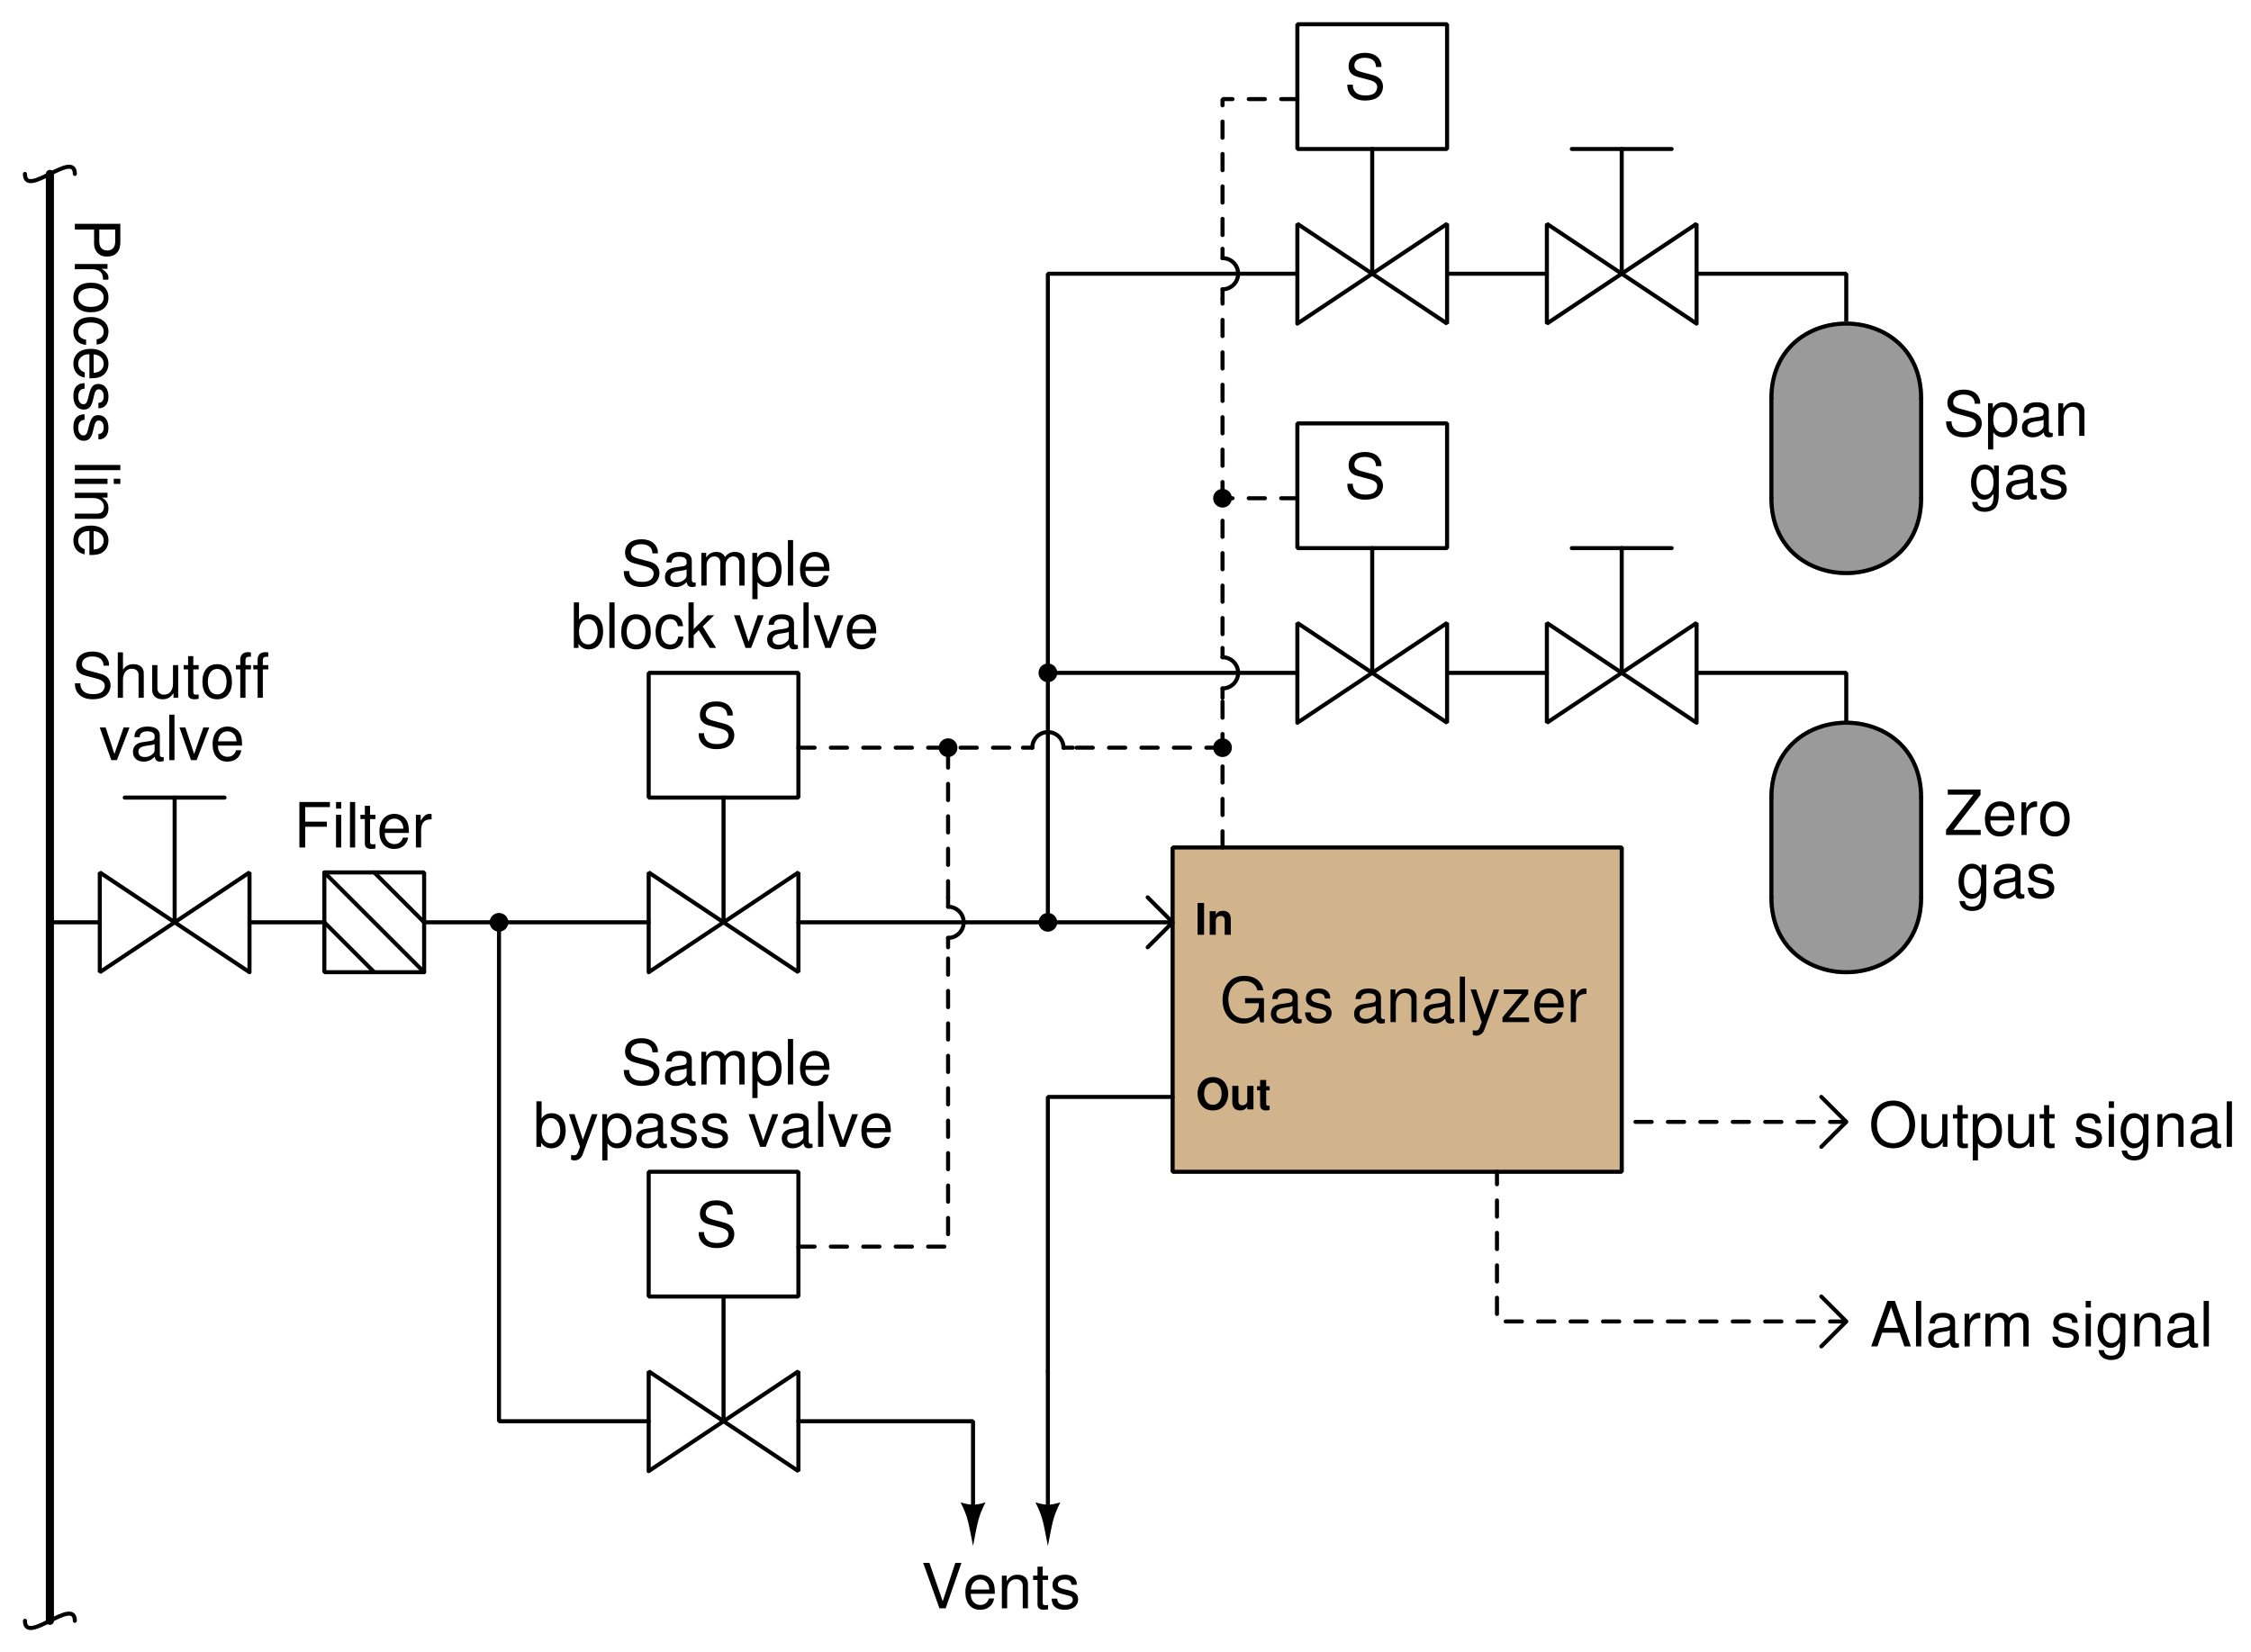 <?xml version="1.0" encoding="UTF-8"?>
<svg xmlns="http://www.w3.org/2000/svg" xmlns:xlink="http://www.w3.org/1999/xlink" viewBox="0 0 405.999 297.999" version="1.2">
<defs>
<g>
<symbol overflow="visible" id="glyph0-0">
<path style="stroke:none;" d=""/>
</symbol>
<symbol overflow="visible" id="glyph0-1">
<path style="stroke:none;" d="M 6.703 -5.797 C 6.703 -6.359 6.672 -6.516 6.484 -6.891 C 6.047 -7.844 5.078 -8.344 3.703 -8.344 C 1.906 -8.344 0.781 -7.406 0.781 -5.922 C 0.781 -4.922 1.312 -4.297 2.391 -4.016 L 4.438 -3.469 C 5.484 -3.203 5.938 -2.797 5.938 -2.156 C 5.938 -1.703 5.703 -1.266 5.359 -1.016 C 5.031 -0.781 4.516 -0.656 3.844 -0.656 C 2.953 -0.656 2.344 -0.875 1.953 -1.344 C 1.656 -1.703 1.516 -2.109 1.531 -2.609 L 0.547 -2.609 C 0.547 -1.859 0.703 -1.359 1.031 -0.906 C 1.594 -0.141 2.531 0.266 3.781 0.266 C 4.766 0.266 5.562 0.031 6.094 -0.375 C 6.641 -0.812 6.984 -1.547 6.984 -2.25 C 6.984 -3.266 6.359 -4 5.25 -4.312 L 3.188 -4.859 C 2.188 -5.125 1.828 -5.438 1.828 -6.078 C 1.828 -6.906 2.562 -7.453 3.672 -7.453 C 4.969 -7.453 5.703 -6.875 5.719 -5.797 Z M 6.703 -5.797 "/>
</symbol>
<symbol overflow="visible" id="glyph0-2">
<path style="stroke:none;" d="M 6.016 -0.547 C 5.922 -0.531 5.875 -0.531 5.812 -0.531 C 5.484 -0.531 5.312 -0.703 5.312 -0.984 L 5.312 -4.453 C 5.312 -5.5 4.547 -6.062 3.094 -6.062 C 2.234 -6.062 1.547 -5.812 1.141 -5.375 C 0.859 -5.078 0.75 -4.734 0.734 -4.156 L 1.672 -4.156 C 1.75 -4.875 2.188 -5.203 3.062 -5.203 C 3.922 -5.203 4.375 -4.875 4.375 -4.312 L 4.375 -4.078 C 4.359 -3.672 4.156 -3.516 3.391 -3.422 C 2.062 -3.25 1.875 -3.203 1.5 -3.062 C 0.828 -2.766 0.469 -2.25 0.469 -1.484 C 0.469 -0.422 1.219 0.266 2.406 0.266 C 3.156 0.266 3.75 0 4.406 -0.609 C 4.484 0 4.766 0.266 5.375 0.266 C 5.578 0.266 5.703 0.234 6.016 0.156 Z M 4.375 -1.859 C 4.375 -1.547 4.281 -1.344 4 -1.094 C 3.625 -0.75 3.156 -0.562 2.609 -0.562 C 1.875 -0.562 1.453 -0.906 1.453 -1.5 C 1.453 -2.125 1.859 -2.438 2.875 -2.594 C 3.875 -2.719 4.062 -2.766 4.375 -2.906 Z M 4.375 -1.859 "/>
</symbol>
<symbol overflow="visible" id="glyph0-3">
<path style="stroke:none;" d="M 0.781 -5.891 L 0.781 0 L 1.734 0 L 1.734 -3.703 C 1.734 -4.562 2.344 -5.25 3.109 -5.25 C 3.812 -5.25 4.203 -4.812 4.203 -4.062 L 4.203 0 L 5.156 0 L 5.156 -3.703 C 5.156 -4.562 5.766 -5.25 6.531 -5.25 C 7.219 -5.25 7.625 -4.797 7.625 -4.062 L 7.625 0 L 8.578 0 L 8.578 -4.422 C 8.578 -5.484 7.969 -6.062 6.859 -6.062 C 6.078 -6.062 5.609 -5.828 5.047 -5.156 C 4.703 -5.797 4.234 -6.062 3.469 -6.062 C 2.672 -6.062 2.156 -5.766 1.656 -5.062 L 1.656 -5.891 Z M 0.781 -5.891 "/>
</symbol>
<symbol overflow="visible" id="glyph0-4">
<path style="stroke:none;" d="M 0.609 2.453 L 1.547 2.453 L 1.547 -0.625 C 2.047 -0.016 2.594 0.266 3.359 0.266 C 4.891 0.266 5.891 -0.969 5.891 -2.844 C 5.891 -4.828 4.922 -6.062 3.359 -6.062 C 2.547 -6.062 1.906 -5.703 1.469 -5 L 1.469 -5.891 L 0.609 -5.891 Z M 3.188 -5.188 C 4.234 -5.188 4.906 -4.281 4.906 -2.875 C 4.906 -1.531 4.219 -0.625 3.188 -0.625 C 2.188 -0.625 1.547 -1.516 1.547 -2.906 C 1.547 -4.281 2.188 -5.188 3.188 -5.188 Z M 3.188 -5.188 "/>
</symbol>
<symbol overflow="visible" id="glyph0-5">
<path style="stroke:none;" d="M 1.703 -8.203 L 0.766 -8.203 L 0.766 0 L 1.703 0 Z M 1.703 -8.203 "/>
</symbol>
<symbol overflow="visible" id="glyph0-6">
<path style="stroke:none;" d="M 5.766 -2.625 C 5.766 -3.531 5.703 -4.078 5.531 -4.516 C 5.156 -5.484 4.25 -6.062 3.156 -6.062 C 1.5 -6.062 0.453 -4.812 0.453 -2.875 C 0.453 -0.922 1.469 0.266 3.125 0.266 C 4.484 0.266 5.406 -0.5 5.641 -1.781 L 4.703 -1.781 C 4.438 -1.016 3.922 -0.609 3.156 -0.609 C 2.562 -0.609 2.062 -0.875 1.75 -1.375 C 1.516 -1.703 1.438 -2.047 1.422 -2.625 Z M 1.453 -3.391 C 1.531 -4.484 2.188 -5.203 3.141 -5.203 C 4.094 -5.203 4.766 -4.453 4.766 -3.391 Z M 1.453 -3.391 "/>
</symbol>
<symbol overflow="visible" id="glyph0-7">
<path style="stroke:none;" d="M 0.609 -8.203 L 0.609 0 L 1.453 0 L 1.453 -0.75 C 1.906 -0.062 2.5 0.266 3.312 0.266 C 4.875 0.266 5.891 -1.016 5.891 -2.969 C 5.891 -4.875 4.922 -6.062 3.359 -6.062 C 2.547 -6.062 1.984 -5.766 1.547 -5.094 L 1.547 -8.203 Z M 3.188 -5.188 C 4.234 -5.188 4.906 -4.281 4.906 -2.875 C 4.906 -1.531 4.203 -0.625 3.188 -0.625 C 2.188 -0.625 1.547 -1.516 1.547 -2.906 C 1.547 -4.281 2.188 -5.188 3.188 -5.188 Z M 3.188 -5.188 "/>
</symbol>
<symbol overflow="visible" id="glyph0-8">
<path style="stroke:none;" d="M 3.062 -6.062 C 1.391 -6.062 0.406 -4.875 0.406 -2.906 C 0.406 -0.906 1.391 0.266 3.078 0.266 C 4.734 0.266 5.734 -0.922 5.734 -2.859 C 5.734 -4.906 4.766 -6.062 3.062 -6.062 Z M 3.078 -5.203 C 4.125 -5.203 4.766 -4.328 4.766 -2.875 C 4.766 -1.469 4.109 -0.609 3.078 -0.609 C 2.031 -0.609 1.391 -1.469 1.391 -2.906 C 1.391 -4.328 2.031 -5.203 3.078 -5.203 Z M 3.078 -5.203 "/>
</symbol>
<symbol overflow="visible" id="glyph0-9">
<path style="stroke:none;" d="M 5.297 -3.922 C 5.25 -4.484 5.125 -4.859 4.906 -5.188 C 4.5 -5.734 3.797 -6.062 2.969 -6.062 C 1.375 -6.062 0.344 -4.797 0.344 -2.844 C 0.344 -0.938 1.359 0.266 2.953 0.266 C 4.359 0.266 5.25 -0.578 5.359 -2.031 L 4.422 -2.031 C 4.266 -1.078 3.781 -0.609 2.984 -0.609 C 1.953 -0.609 1.328 -1.453 1.328 -2.844 C 1.328 -4.312 1.938 -5.203 2.953 -5.203 C 3.75 -5.203 4.234 -4.734 4.359 -3.922 Z M 5.297 -3.922 "/>
</symbol>
<symbol overflow="visible" id="glyph0-10">
<path style="stroke:none;" d="M 1.594 -8.203 L 0.656 -8.203 L 0.656 0 L 1.594 0 L 1.594 -2.297 L 2.5 -3.188 L 4.484 0 L 5.641 0 L 3.234 -3.859 L 5.281 -5.891 L 4.078 -5.891 L 1.594 -3.391 Z M 1.594 -8.203 "/>
</symbol>
<symbol overflow="visible" id="glyph0-11">
<path style="stroke:none;" d=""/>
</symbol>
<symbol overflow="visible" id="glyph0-12">
<path style="stroke:none;" d="M 3.203 0 L 5.469 -5.891 L 4.406 -5.891 L 2.75 -1.109 L 1.172 -5.891 L 0.109 -5.891 L 2.188 0 Z M 3.203 0 "/>
</symbol>
<symbol overflow="visible" id="glyph0-13">
<path style="stroke:none;" d="M 4.359 -5.891 L 2.734 -1.312 L 1.219 -5.891 L 0.219 -5.891 L 2.219 0.016 L 1.859 0.953 C 1.703 1.375 1.5 1.531 1.109 1.531 C 0.938 1.531 0.812 1.5 0.609 1.469 L 0.609 2.312 C 0.797 2.406 0.984 2.453 1.234 2.453 C 1.547 2.453 1.875 2.344 2.109 2.172 C 2.406 1.953 2.578 1.703 2.75 1.234 L 5.375 -5.891 Z M 4.359 -5.891 "/>
</symbol>
<symbol overflow="visible" id="glyph0-14">
<path style="stroke:none;" d="M 4.922 -4.25 C 4.922 -5.406 4.156 -6.062 2.797 -6.062 C 1.422 -6.062 0.531 -5.359 0.531 -4.266 C 0.531 -3.344 1 -2.906 2.391 -2.562 L 3.281 -2.344 C 3.922 -2.188 4.188 -1.953 4.188 -1.547 C 4.188 -0.984 3.641 -0.609 2.812 -0.609 C 2.312 -0.609 1.875 -0.75 1.641 -1 C 1.5 -1.172 1.422 -1.344 1.375 -1.75 L 0.375 -1.75 C 0.422 -0.391 1.188 0.266 2.734 0.266 C 4.219 0.266 5.156 -0.469 5.156 -1.609 C 5.156 -2.484 4.672 -2.969 3.5 -3.25 L 2.594 -3.469 C 1.828 -3.641 1.5 -3.891 1.5 -4.312 C 1.5 -4.859 1.984 -5.203 2.75 -5.203 C 3.516 -5.203 3.922 -4.875 3.938 -4.25 Z M 4.922 -4.25 "/>
</symbol>
<symbol overflow="visible" id="glyph0-15">
<path style="stroke:none;" d="M 4.375 -8.344 C 2.031 -8.344 0.422 -6.609 0.422 -4.031 C 0.422 -1.469 2.016 0.266 4.391 0.266 C 5.391 0.266 6.266 -0.047 6.938 -0.609 C 7.812 -1.359 8.344 -2.625 8.344 -3.969 C 8.344 -6.609 6.781 -8.344 4.375 -8.344 Z M 4.375 -7.406 C 6.156 -7.406 7.297 -6.078 7.297 -4 C 7.297 -2.016 6.125 -0.656 4.391 -0.656 C 2.625 -0.656 1.469 -2.016 1.469 -4.031 C 1.469 -6.062 2.625 -7.406 4.375 -7.406 Z M 4.375 -7.406 "/>
</symbol>
<symbol overflow="visible" id="glyph0-16">
<path style="stroke:none;" d="M 5.422 0 L 5.422 -5.891 L 4.484 -5.891 L 4.484 -2.547 C 4.484 -1.344 3.859 -0.562 2.875 -0.562 C 2.141 -0.562 1.672 -1.016 1.672 -1.719 L 1.672 -5.891 L 0.734 -5.891 L 0.734 -1.344 C 0.734 -0.375 1.469 0.266 2.609 0.266 C 3.469 0.266 4.031 -0.047 4.578 -0.828 L 4.578 0 Z M 5.422 0 "/>
</symbol>
<symbol overflow="visible" id="glyph0-17">
<path style="stroke:none;" d="M 2.859 -5.891 L 1.891 -5.891 L 1.891 -7.516 L 0.953 -7.516 L 0.953 -5.891 L 0.156 -5.891 L 0.156 -5.125 L 0.953 -5.125 L 0.953 -0.672 C 0.953 -0.062 1.359 0.266 2.094 0.266 C 2.344 0.266 2.547 0.234 2.859 0.188 L 2.859 -0.609 C 2.719 -0.578 2.594 -0.562 2.406 -0.562 C 2 -0.562 1.891 -0.672 1.891 -1.094 L 1.891 -5.125 L 2.859 -5.125 Z M 2.859 -5.891 "/>
</symbol>
<symbol overflow="visible" id="glyph0-18">
<path style="stroke:none;" d="M 1.688 -5.891 L 0.75 -5.891 L 0.75 0 L 1.688 0 Z M 1.688 -8.203 L 0.75 -8.203 L 0.75 -7.016 L 1.688 -7.016 Z M 1.688 -8.203 "/>
</symbol>
<symbol overflow="visible" id="glyph0-19">
<path style="stroke:none;" d="M 4.547 -5.891 L 4.547 -5.047 C 4.078 -5.75 3.562 -6.062 2.812 -6.062 C 1.391 -6.062 0.391 -4.734 0.391 -2.844 C 0.391 -1.859 0.625 -1.141 1.141 -0.547 C 1.578 -0.016 2.141 0.266 2.75 0.266 C 3.453 0.266 3.953 -0.062 4.453 -0.797 L 4.453 -0.5 C 4.453 1.078 4.016 1.672 2.844 1.672 C 2.047 1.672 1.625 1.344 1.547 0.672 L 0.578 0.672 C 0.672 1.766 1.547 2.453 2.828 2.453 C 3.688 2.453 4.406 2.172 4.797 1.703 C 5.25 1.141 5.406 0.422 5.406 -0.969 L 5.406 -5.891 Z M 2.906 -5.203 C 3.891 -5.203 4.453 -4.359 4.453 -2.875 C 4.453 -1.438 3.875 -0.609 2.906 -0.609 C 1.938 -0.609 1.375 -1.453 1.375 -2.906 C 1.375 -4.344 1.938 -5.203 2.906 -5.203 Z M 2.906 -5.203 "/>
</symbol>
<symbol overflow="visible" id="glyph0-20">
<path style="stroke:none;" d="M 0.781 -5.891 L 0.781 0 L 1.734 0 L 1.734 -3.25 C 1.734 -4.453 2.359 -5.25 3.328 -5.25 C 4.078 -5.25 4.547 -4.797 4.547 -4.078 L 4.547 0 L 5.484 0 L 5.484 -4.453 C 5.484 -5.438 4.75 -6.062 3.609 -6.062 C 2.734 -6.062 2.172 -5.719 1.656 -4.906 L 1.656 -5.891 Z M 0.781 -5.891 "/>
</symbol>
<symbol overflow="visible" id="glyph0-21">
<path style="stroke:none;" d="M 0.781 -8.203 L 0.781 0 L 1.719 0 L 1.719 -3.25 C 1.719 -4.453 2.344 -5.25 3.312 -5.25 C 3.641 -5.25 3.922 -5.156 4.156 -4.984 C 4.422 -4.781 4.531 -4.5 4.531 -4.078 L 4.531 0 L 5.469 0 L 5.469 -4.453 C 5.469 -5.438 4.766 -6.062 3.609 -6.062 C 2.781 -6.062 2.266 -5.812 1.719 -5.078 L 1.719 -8.203 Z M 0.781 -8.203 "/>
</symbol>
<symbol overflow="visible" id="glyph0-22">
<path style="stroke:none;" d="M 2.906 -5.891 L 1.922 -5.891 L 1.922 -6.812 C 1.922 -7.219 2.141 -7.406 2.578 -7.406 C 2.656 -7.406 2.688 -7.406 2.906 -7.406 L 2.906 -8.172 C 2.688 -8.219 2.562 -8.234 2.375 -8.234 C 1.5 -8.234 0.984 -7.734 0.984 -6.891 L 0.984 -5.891 L 0.203 -5.891 L 0.203 -5.125 L 0.984 -5.125 L 0.984 0 L 1.922 0 L 1.922 -5.125 L 2.906 -5.125 Z M 2.906 -5.891 "/>
</symbol>
<symbol overflow="visible" id="glyph0-23">
<path style="stroke:none;" d="M 6.531 -8.203 L 0.625 -8.203 L 0.625 -7.281 L 5.25 -7.281 L 0.312 -0.922 L 0.312 0 L 6.562 0 L 6.562 -0.922 L 1.625 -0.922 L 6.531 -7.25 Z M 6.531 -8.203 "/>
</symbol>
<symbol overflow="visible" id="glyph0-24">
<path style="stroke:none;" d="M 0.781 -5.891 L 0.781 0 L 1.719 0 L 1.719 -3.062 C 1.734 -4.484 2.312 -5.109 3.609 -5.078 L 3.609 -6.031 C 3.453 -6.047 3.359 -6.062 3.25 -6.062 C 2.641 -6.062 2.188 -5.703 1.641 -4.828 L 1.641 -5.891 Z M 0.781 -5.891 "/>
</symbol>
<symbol overflow="visible" id="glyph0-25">
<path style="stroke:none;" d="M 4.406 0 L 7.25 -8.203 L 6.141 -8.203 L 3.875 -1.266 L 1.469 -8.203 L 0.344 -8.203 L 3.281 0 Z M 4.406 0 "/>
</symbol>
<symbol overflow="visible" id="glyph0-26">
<path style="stroke:none;" d="M 7.969 -4.328 L 4.562 -4.328 L 4.562 -3.406 L 7.047 -3.406 L 7.047 -3.188 C 7.047 -1.719 5.969 -0.656 4.484 -0.656 C 3.641 -0.656 2.891 -0.969 2.406 -1.5 C 1.875 -2.078 1.547 -3.062 1.547 -4.078 C 1.547 -6.094 2.688 -7.406 4.422 -7.406 C 5.672 -7.406 6.562 -6.766 6.797 -5.719 L 7.859 -5.719 C 7.578 -7.375 6.312 -8.344 4.438 -8.344 C 3.438 -8.344 2.625 -8.078 1.984 -7.547 C 1.031 -6.766 0.5 -5.484 0.5 -4.016 C 0.5 -1.5 2.031 0.266 4.25 0.266 C 5.359 0.266 6.25 -0.156 7.047 -1.047 L 7.312 0.047 L 7.969 0.047 Z M 7.969 -4.328 "/>
</symbol>
<symbol overflow="visible" id="glyph0-27">
<path style="stroke:none;" d="M 4.984 -5.891 L 0.578 -5.891 L 0.578 -5.078 L 3.875 -5.078 L 0.344 -0.844 L 0.344 0 L 5.141 0 L 5.141 -0.828 L 1.484 -0.828 L 4.984 -5.062 Z M 4.984 -5.891 "/>
</symbol>
<symbol overflow="visible" id="glyph0-28">
<path style="stroke:none;" d="M 2.062 -3.734 L 5.969 -3.734 L 5.969 -4.656 L 2.062 -4.656 L 2.062 -7.281 L 6.516 -7.281 L 6.516 -8.203 L 1.016 -8.203 L 1.016 0 L 2.062 0 Z M 2.062 -3.734 "/>
</symbol>
<symbol overflow="visible" id="glyph0-29">
<path style="stroke:none;" d="M 5.328 -2.469 L 6.172 0 L 7.344 0 L 4.469 -8.203 L 3.109 -8.203 L 0.188 0 L 1.312 0 L 2.172 -2.469 Z M 5.047 -3.344 L 2.438 -3.344 L 3.781 -7.078 Z M 5.047 -3.344 "/>
</symbol>
<symbol overflow="visible" id="glyph1-0">
<path style="stroke:none;" d=""/>
</symbol>
<symbol overflow="visible" id="glyph1-1">
<path style="stroke:none;" d="M 1.672 -5.734 L 0.5 -5.734 L 0.5 0 L 1.672 0 Z M 1.672 -5.734 "/>
</symbol>
<symbol overflow="visible" id="glyph1-2">
<path style="stroke:none;" d="M 0.5 -4.25 L 0.5 0 L 1.594 0 L 1.594 -2.547 C 1.594 -3.062 1.938 -3.391 2.484 -3.391 C 2.969 -3.391 3.203 -3.125 3.203 -2.625 L 3.203 0 L 4.297 0 L 4.297 -2.844 C 4.297 -3.797 3.781 -4.328 2.875 -4.328 C 2.297 -4.328 1.906 -4.125 1.594 -3.641 L 1.594 -4.25 Z M 0.5 -4.25 "/>
</symbol>
<symbol overflow="visible" id="glyph1-3">
<path style="stroke:none;" d="M 3.078 -5.828 C 2.266 -5.828 1.609 -5.562 1.125 -5.047 C 0.609 -4.484 0.312 -3.688 0.312 -2.828 C 0.312 -1.969 0.609 -1.156 1.125 -0.609 C 1.609 -0.078 2.266 0.188 3.078 0.188 C 3.891 0.188 4.547 -0.078 5.047 -0.609 C 5.531 -1.141 5.844 -1.984 5.844 -2.781 C 5.844 -3.688 5.547 -4.5 5.047 -5.047 C 4.531 -5.578 3.906 -5.828 3.078 -5.828 Z M 3.078 -4.828 C 4.047 -4.828 4.656 -4.047 4.656 -2.797 C 4.656 -1.609 4.031 -0.828 3.078 -0.828 C 2.125 -0.828 1.5 -1.609 1.5 -2.828 C 1.5 -4.047 2.125 -4.828 3.078 -4.828 Z M 3.078 -4.828 "/>
</symbol>
<symbol overflow="visible" id="glyph1-4">
<path style="stroke:none;" d="M 4.266 0 L 4.266 -4.25 L 3.156 -4.25 L 3.156 -1.594 C 3.156 -1.094 2.812 -0.75 2.266 -0.75 C 1.797 -0.75 1.562 -1.016 1.562 -1.516 L 1.562 -4.25 L 0.453 -4.25 L 0.453 -1.297 C 0.453 -0.344 0.969 0.188 1.875 0.188 C 2.453 0.188 2.844 -0.031 3.156 -0.5 L 3.156 0 Z M 4.266 0 "/>
</symbol>
<symbol overflow="visible" id="glyph1-5">
<path style="stroke:none;" d="M 2.375 -4.172 L 1.75 -4.172 L 1.75 -5.312 L 0.656 -5.312 L 0.656 -4.172 L 0.109 -4.172 L 0.109 -3.438 L 0.656 -3.438 L 0.656 -0.812 C 0.656 -0.156 1.016 0.188 1.734 0.188 C 1.984 0.188 2.172 0.156 2.375 0.094 L 2.375 -0.672 C 2.266 -0.656 2.203 -0.656 2.125 -0.656 C 1.828 -0.656 1.75 -0.734 1.75 -1.125 L 1.75 -3.438 L 2.375 -3.438 Z M 2.375 -4.172 "/>
</symbol>
<symbol overflow="visible" id="glyph2-0">
<path style="stroke:none;" d=""/>
</symbol>
<symbol overflow="visible" id="glyph2-1">
<path style="stroke:none;" d="M 3.469 2.062 L 3.469 4.641 C 3.469 5.281 3.672 5.797 4.062 6.234 C 4.516 6.734 5.047 6.938 5.797 6.938 C 7.328 6.938 8.203 6.031 8.203 4.406 L 8.203 1.031 L 0 1.031 L 0 2.062 Z M 4.406 2.062 L 7.281 2.062 L 7.281 4.25 C 7.281 5.25 6.734 5.844 5.844 5.844 C 4.938 5.844 4.406 5.25 4.406 4.25 Z M 4.406 2.062 "/>
</symbol>
<symbol overflow="visible" id="glyph2-2">
<path style="stroke:none;" d="M 5.891 0.781 L 0 0.781 L 0 1.719 L 3.062 1.719 C 4.484 1.734 5.109 2.312 5.078 3.609 L 6.031 3.609 C 6.047 3.453 6.062 3.359 6.062 3.25 C 6.062 2.641 5.703 2.188 4.828 1.641 L 5.891 1.641 Z M 5.891 0.781 "/>
</symbol>
<symbol overflow="visible" id="glyph2-3">
<path style="stroke:none;" d="M 6.062 3.062 C 6.062 1.391 4.875 0.406 2.906 0.406 C 0.906 0.406 -0.266 1.391 -0.266 3.078 C -0.266 4.734 0.922 5.734 2.859 5.734 C 4.906 5.734 6.062 4.766 6.062 3.062 Z M 5.203 3.078 C 5.203 4.125 4.328 4.766 2.875 4.766 C 1.469 4.766 0.609 4.109 0.609 3.078 C 0.609 2.031 1.469 1.391 2.906 1.391 C 4.328 1.391 5.203 2.031 5.203 3.078 Z M 5.203 3.078 "/>
</symbol>
<symbol overflow="visible" id="glyph2-4">
<path style="stroke:none;" d="M 3.922 5.297 C 4.484 5.25 4.859 5.125 5.188 4.906 C 5.734 4.5 6.062 3.797 6.062 2.969 C 6.062 1.375 4.797 0.344 2.844 0.344 C 0.938 0.344 -0.266 1.359 -0.266 2.953 C -0.266 4.359 0.578 5.25 2.031 5.359 L 2.031 4.422 C 1.078 4.266 0.609 3.781 0.609 2.984 C 0.609 1.953 1.453 1.328 2.844 1.328 C 4.312 1.328 5.203 1.938 5.203 2.953 C 5.203 3.75 4.734 4.234 3.922 4.359 Z M 3.922 5.297 "/>
</symbol>
<symbol overflow="visible" id="glyph2-5">
<path style="stroke:none;" d="M 2.625 5.766 C 3.531 5.766 4.078 5.703 4.516 5.531 C 5.484 5.156 6.062 4.25 6.062 3.156 C 6.062 1.5 4.812 0.453 2.875 0.453 C 0.922 0.453 -0.266 1.469 -0.266 3.125 C -0.266 4.484 0.5 5.406 1.781 5.641 L 1.781 4.703 C 1.016 4.438 0.609 3.922 0.609 3.156 C 0.609 2.562 0.875 2.062 1.375 1.75 C 1.703 1.516 2.047 1.438 2.625 1.422 Z M 3.391 1.453 C 4.484 1.531 5.203 2.188 5.203 3.141 C 5.203 4.094 4.453 4.766 3.391 4.766 Z M 3.391 1.453 "/>
</symbol>
<symbol overflow="visible" id="glyph2-6">
<path style="stroke:none;" d="M 4.25 4.922 C 5.406 4.922 6.062 4.156 6.062 2.797 C 6.062 1.422 5.359 0.531 4.266 0.531 C 3.344 0.531 2.906 1 2.562 2.391 L 2.344 3.281 C 2.188 3.922 1.953 4.188 1.547 4.188 C 0.984 4.188 0.609 3.641 0.609 2.812 C 0.609 2.312 0.75 1.875 1 1.641 C 1.172 1.5 1.344 1.422 1.75 1.375 L 1.75 0.375 C 0.391 0.422 -0.266 1.188 -0.266 2.734 C -0.266 4.219 0.469 5.156 1.609 5.156 C 2.484 5.156 2.969 4.672 3.25 3.5 L 3.469 2.594 C 3.641 1.828 3.891 1.5 4.312 1.5 C 4.859 1.5 5.203 1.984 5.203 2.75 C 5.203 3.516 4.875 3.922 4.25 3.938 Z M 4.25 4.922 "/>
</symbol>
<symbol overflow="visible" id="glyph2-7">
<path style="stroke:none;" d=""/>
</symbol>
<symbol overflow="visible" id="glyph2-8">
<path style="stroke:none;" d="M 8.203 1.703 L 8.203 0.766 L 0 0.766 L 0 1.703 Z M 8.203 1.703 "/>
</symbol>
<symbol overflow="visible" id="glyph2-9">
<path style="stroke:none;" d="M 5.891 1.688 L 5.891 0.75 L 0 0.75 L 0 1.688 Z M 8.203 1.688 L 8.203 0.75 L 7.016 0.75 L 7.016 1.688 Z M 8.203 1.688 "/>
</symbol>
<symbol overflow="visible" id="glyph2-10">
<path style="stroke:none;" d="M 5.891 0.781 L 0 0.781 L 0 1.734 L 3.25 1.734 C 4.453 1.734 5.25 2.359 5.25 3.328 C 5.25 4.078 4.797 4.547 4.078 4.547 L 0 4.547 L 0 5.484 L 4.453 5.484 C 5.438 5.484 6.062 4.75 6.062 3.609 C 6.062 2.734 5.719 2.172 4.906 1.656 L 5.891 1.656 Z M 5.891 0.781 "/>
</symbol>
</g>
</defs>
<g id="surface1">
<path style="fill-rule:evenodd;fill:rgb(82.422%,70.506%,54.881%);fill-opacity:1;stroke-width:7.312;stroke-linecap:round;stroke-linejoin:bevel;stroke:rgb(82.422%,70.506%,54.881%);stroke-opacity:1;stroke-miterlimit:6;" d="M 2110 861.24 L 2920 861.24 L 2920 1446.24 L 2110 1446.24 Z M 2110 861.24 " transform="matrix(0.1,0,0,-0.1,0.5,297.499)"/>
<path style="fill:none;stroke-width:7.312;stroke-linecap:round;stroke-linejoin:bevel;stroke:rgb(0%,0%,0%);stroke-opacity:1;stroke-miterlimit:6;" d="M 2110 861.24 L 2920 861.24 L 2920 1446.24 L 2110 1446.24 Z M 2110 861.24 " transform="matrix(0.1,0,0,-0.1,0.5,297.499)"/>
<path style="fill:none;stroke-width:7.312;stroke-linecap:round;stroke-linejoin:bevel;stroke:rgb(0%,0%,0%);stroke-opacity:1;stroke-miterlimit:6;" d="M 1165 1221.24 L 1435 1401.24 L 1435 1221.24 L 1165 1401.24 L 1165 1221.24 " transform="matrix(0.1,0,0,-0.1,0.5,297.499)"/>
<path style="fill:none;stroke-width:7.312;stroke-linecap:round;stroke-linejoin:bevel;stroke:rgb(0%,0%,0%);stroke-opacity:1;stroke-miterlimit:6;" d="M 1300 1536.24 L 1300 1311.24 " transform="matrix(0.1,0,0,-0.1,0.5,297.499)"/>
<path style="fill:none;stroke-width:7.312;stroke-linecap:round;stroke-linejoin:bevel;stroke:rgb(0%,0%,0%);stroke-opacity:1;stroke-miterlimit:6;" d="M 1165 1536.24 L 1435 1536.24 L 1435 1761.24 L 1165 1761.24 Z M 1165 1536.24 " transform="matrix(0.1,0,0,-0.1,0.5,297.499)"/>
<g style="fill:rgb(0%,0%,0%);fill-opacity:1;">
  <use xlink:href="#glyph0-1" x="125.458" y="134.874"/>
</g>
<path style="fill:none;stroke-width:14.625;stroke-linecap:round;stroke-linejoin:bevel;stroke:rgb(0%,0%,0%);stroke-opacity:1;stroke-miterlimit:6;" d="M 85 51.24 L 85 2661.24 " transform="matrix(0.1,0,0,-0.1,0.5,297.499)"/>
<path style="fill:none;stroke-width:7.312;stroke-linecap:round;stroke-linejoin:bevel;stroke:rgb(0%,0%,0%);stroke-opacity:1;stroke-miterlimit:6;" d="M 40 2661.24 C 40 2616.24 130 2706.24 130 2661.24 " transform="matrix(0.1,0,0,-0.1,0.5,297.499)"/>
<path style="fill:none;stroke-width:7.312;stroke-linecap:round;stroke-linejoin:bevel;stroke:rgb(0%,0%,0%);stroke-opacity:1;stroke-miterlimit:6;" d="M 40 51.24 C 40 6.24 130 96.24 130 51.24 " transform="matrix(0.1,0,0,-0.1,0.5,297.499)"/>
<path style="fill:none;stroke-width:7.312;stroke-linecap:round;stroke-linejoin:bevel;stroke:rgb(0%,0%,0%);stroke-opacity:1;stroke-miterlimit:6;" d="M 2110 1311.24 L 1435 1311.24 " transform="matrix(0.1,0,0,-0.1,0.5,297.499)"/>
<path style="fill:none;stroke-width:7.312;stroke-linecap:round;stroke-linejoin:bevel;stroke:rgb(0%,0%,0%);stroke-opacity:1;stroke-miterlimit:6;" d="M 2065 1266.24 L 2110 1311.24 L 2065 1356.24 " transform="matrix(0.1,0,0,-0.1,0.5,297.499)"/>
<path style="fill:none;stroke-width:7.312;stroke-linecap:round;stroke-linejoin:bevel;stroke:rgb(0%,0%,0%);stroke-opacity:1;stroke-miterlimit:6;" d="M 1885 501.24 L 1885 996.24 L 2110 996.24 " transform="matrix(0.1,0,0,-0.1,0.5,297.499)"/>
<g style="fill:rgb(0%,0%,0%);fill-opacity:1;">
  <use xlink:href="#glyph1-1" x="215.5" y="168.624"/>
  <use xlink:href="#glyph1-2" x="217.689" y="168.624"/>
</g>
<g style="fill:rgb(0%,0%,0%);fill-opacity:1;">
  <use xlink:href="#glyph1-3" x="215.683" y="200.124"/>
  <use xlink:href="#glyph1-4" x="221.81" y="200.124"/>
  <use xlink:href="#glyph1-5" x="226.621" y="200.124"/>
</g>
<g style="fill:rgb(0%,0%,0%);fill-opacity:1;">
  <use xlink:href="#glyph0-1" x="111.958" y="105.624"/>
  <use xlink:href="#glyph0-2" x="119.462" y="105.624"/>
  <use xlink:href="#glyph0-3" x="125.717" y="105.624"/>
  <use xlink:href="#glyph0-4" x="135.088" y="105.624"/>
  <use xlink:href="#glyph0-5" x="141.343" y="105.624"/>
  <use xlink:href="#glyph0-6" x="143.84" y="105.624"/>
</g>
<g style="fill:rgb(0%,0%,0%);fill-opacity:1;">
  <use xlink:href="#glyph0-7" x="102.889" y="116.874"/>
  <use xlink:href="#glyph0-5" x="109.144" y="116.874"/>
  <use xlink:href="#glyph0-8" x="111.642" y="116.874"/>
  <use xlink:href="#glyph0-9" x="117.897" y="116.874"/>
  <use xlink:href="#glyph0-10" x="123.522" y="116.874"/>
  <use xlink:href="#glyph0-11" x="129.147" y="116.874"/>
  <use xlink:href="#glyph0-12" x="132.274" y="116.874"/>
  <use xlink:href="#glyph0-2" x="137.899" y="116.874"/>
  <use xlink:href="#glyph0-5" x="144.154" y="116.874"/>
  <use xlink:href="#glyph0-12" x="146.652" y="116.874"/>
  <use xlink:href="#glyph0-6" x="152.277" y="116.874"/>
</g>
<path style="fill:none;stroke-width:7.312;stroke-linecap:round;stroke-linejoin:bevel;stroke:rgb(0%,0%,0%);stroke-opacity:1;stroke-miterlimit:6;" d="M 1165 321.24 L 1435 501.24 L 1435 321.24 L 1165 501.24 L 1165 321.24 " transform="matrix(0.1,0,0,-0.1,0.5,297.499)"/>
<path style="fill:none;stroke-width:7.312;stroke-linecap:round;stroke-linejoin:bevel;stroke:rgb(0%,0%,0%);stroke-opacity:1;stroke-miterlimit:6;" d="M 1300 636.24 L 1300 411.24 " transform="matrix(0.1,0,0,-0.1,0.5,297.499)"/>
<path style="fill:none;stroke-width:7.312;stroke-linecap:round;stroke-linejoin:bevel;stroke:rgb(0%,0%,0%);stroke-opacity:1;stroke-miterlimit:6;" d="M 1165 636.24 L 1435 636.24 L 1435 861.24 L 1165 861.24 Z M 1165 636.24 " transform="matrix(0.1,0,0,-0.1,0.5,297.499)"/>
<g style="fill:rgb(0%,0%,0%);fill-opacity:1;">
  <use xlink:href="#glyph0-1" x="125.458" y="224.874"/>
</g>
<path style="fill:none;stroke-width:7.312;stroke-linecap:round;stroke-linejoin:bevel;stroke:rgb(0%,0%,0%);stroke-opacity:1;stroke-miterlimit:6;" d="M 1885 231.24 L 1885 501.24 " transform="matrix(0.1,0,0,-0.1,0.5,297.499)"/>
<g style="fill:rgb(0%,0%,0%);fill-opacity:1;">
  <use xlink:href="#glyph0-1" x="111.958" y="195.624"/>
  <use xlink:href="#glyph0-2" x="119.462" y="195.624"/>
  <use xlink:href="#glyph0-3" x="125.717" y="195.624"/>
  <use xlink:href="#glyph0-4" x="135.088" y="195.624"/>
  <use xlink:href="#glyph0-5" x="141.343" y="195.624"/>
  <use xlink:href="#glyph0-6" x="143.84" y="195.624"/>
</g>
<g style="fill:rgb(0%,0%,0%);fill-opacity:1;">
  <use xlink:href="#glyph0-7" x="96.139" y="206.874"/>
  <use xlink:href="#glyph0-13" x="102.394" y="206.874"/>
  <use xlink:href="#glyph0-4" x="108.019" y="206.874"/>
  <use xlink:href="#glyph0-2" x="114.274" y="206.874"/>
  <use xlink:href="#glyph0-14" x="120.529" y="206.874"/>
  <use xlink:href="#glyph0-14" x="126.154" y="206.874"/>
  <use xlink:href="#glyph0-11" x="131.779" y="206.874"/>
  <use xlink:href="#glyph0-12" x="134.907" y="206.874"/>
  <use xlink:href="#glyph0-2" x="140.532" y="206.874"/>
  <use xlink:href="#glyph0-5" x="146.787" y="206.874"/>
  <use xlink:href="#glyph0-12" x="149.284" y="206.874"/>
  <use xlink:href="#glyph0-6" x="154.909" y="206.874"/>
</g>
<path style=" stroke:none;fill-rule:evenodd;fill:rgb(0%,0%,0%);fill-opacity:1;" d="M 91.688 166.375 C 91.688 165.441 90.93 164.688 90 164.688 C 89.07 164.688 88.312 165.441 88.312 166.375 C 88.312 167.305 89.07 168.062 90 168.062 C 90.93 168.062 91.688 167.305 91.688 166.375 "/>
<path style="fill:none;stroke-width:7.312;stroke-linecap:round;stroke-linejoin:bevel;stroke:rgb(0%,0%,0%);stroke-opacity:1;stroke-miterlimit:6;" d="M 1750 231.24 L 1750 411.24 L 1435 411.24 " transform="matrix(0.1,0,0,-0.1,0.5,297.499)"/>
<path style="fill:none;stroke-width:7.312;stroke-linecap:round;stroke-linejoin:bevel;stroke:rgb(0%,0%,0%);stroke-opacity:1;stroke-miterlimit:6;" d="M 2335 1671.24 L 2605 1851.24 L 2605 1671.24 L 2335 1851.24 L 2335 1671.24 " transform="matrix(0.1,0,0,-0.1,0.5,297.499)"/>
<path style="fill:none;stroke-width:7.312;stroke-linecap:round;stroke-linejoin:bevel;stroke:rgb(0%,0%,0%);stroke-opacity:1;stroke-miterlimit:6;" d="M 2470 1986.24 L 2470 1761.24 " transform="matrix(0.1,0,0,-0.1,0.5,297.499)"/>
<path style="fill:none;stroke-width:7.312;stroke-linecap:round;stroke-linejoin:bevel;stroke:rgb(0%,0%,0%);stroke-opacity:1;stroke-miterlimit:6;" d="M 2335 1986.24 L 2605 1986.24 L 2605 2211.24 L 2335 2211.24 Z M 2335 1986.24 " transform="matrix(0.1,0,0,-0.1,0.5,297.499)"/>
<g style="fill:rgb(0%,0%,0%);fill-opacity:1;">
  <use xlink:href="#glyph0-1" x="242.458" y="89.874"/>
</g>
<path style="fill:none;stroke-width:7.312;stroke-linecap:round;stroke-linejoin:bevel;stroke:rgb(0%,0%,0%);stroke-opacity:1;stroke-miterlimit:6;" d="M 2335 2391.24 L 2605 2571.24 L 2605 2391.24 L 2335 2571.24 L 2335 2391.24 " transform="matrix(0.1,0,0,-0.1,0.5,297.499)"/>
<path style="fill:none;stroke-width:7.312;stroke-linecap:round;stroke-linejoin:bevel;stroke:rgb(0%,0%,0%);stroke-opacity:1;stroke-miterlimit:6;" d="M 2470 2706.24 L 2470 2481.24 " transform="matrix(0.1,0,0,-0.1,0.5,297.499)"/>
<path style="fill:none;stroke-width:7.312;stroke-linecap:round;stroke-linejoin:bevel;stroke:rgb(0%,0%,0%);stroke-opacity:1;stroke-miterlimit:6;" d="M 2335 2706.24 L 2605 2706.24 L 2605 2931.24 L 2335 2931.24 Z M 2335 2706.24 " transform="matrix(0.1,0,0,-0.1,0.5,297.499)"/>
<g style="fill:rgb(0%,0%,0%);fill-opacity:1;">
  <use xlink:href="#glyph0-1" x="242.458" y="17.874"/>
</g>
<path style="fill:none;stroke-width:7.312;stroke-linecap:round;stroke-linejoin:bevel;stroke:rgb(0%,0%,0%);stroke-opacity:1;stroke-miterlimit:6;" d="M 1885 1311.24 L 1885 1761.24 L 2335 1761.24 " transform="matrix(0.1,0,0,-0.1,0.5,297.499)"/>
<path style=" stroke:none;fill-rule:evenodd;fill:rgb(0%,0%,0%);fill-opacity:1;" d="M 190.688 166.375 C 190.688 165.441 189.934 164.688 189 164.688 C 188.066 164.688 187.312 165.441 187.312 166.375 C 187.312 167.305 188.066 168.062 189 168.062 C 189.934 168.062 190.688 167.305 190.688 166.375 "/>
<path style=" stroke:none;fill-rule:evenodd;fill:rgb(0%,0%,0%);fill-opacity:1;" d="M 190.688 121.375 C 190.688 120.441 189.934 119.688 189 119.688 C 188.066 119.688 187.312 120.441 187.312 121.375 C 187.312 122.305 188.066 123.062 189 123.062 C 189.934 123.062 190.688 122.305 190.688 121.375 "/>
<path style="fill:none;stroke-width:7.312;stroke-linecap:round;stroke-linejoin:bevel;stroke:rgb(0%,0%,0%);stroke-opacity:1;stroke-miterlimit:6;" d="M 2335 2481.24 L 1885 2481.24 L 1885 1761.24 " transform="matrix(0.1,0,0,-0.1,0.5,297.499)"/>
<path style="fill:none;stroke-width:7.312;stroke-linecap:round;stroke-linejoin:bevel;stroke:rgb(0%,0%,0%);stroke-opacity:1;stroke-miterlimit:6;" d="M 3280 906.24 L 3325 951.24 L 3280 996.24 " transform="matrix(0.1,0,0,-0.1,0.5,297.499)"/>
<g style="fill:rgb(0%,0%,0%);fill-opacity:1;">
  <use xlink:href="#glyph0-15" x="337.07" y="206.874"/>
  <use xlink:href="#glyph0-16" x="345.822" y="206.874"/>
  <use xlink:href="#glyph0-17" x="352.077" y="206.874"/>
  <use xlink:href="#glyph0-4" x="355.205" y="206.874"/>
  <use xlink:href="#glyph0-16" x="361.46" y="206.874"/>
  <use xlink:href="#glyph0-17" x="367.715" y="206.874"/>
  <use xlink:href="#glyph0-11" x="370.842" y="206.874"/>
  <use xlink:href="#glyph0-14" x="373.97" y="206.874"/>
  <use xlink:href="#glyph0-18" x="379.595" y="206.874"/>
  <use xlink:href="#glyph0-19" x="382.092" y="206.874"/>
  <use xlink:href="#glyph0-20" x="388.348" y="206.874"/>
  <use xlink:href="#glyph0-2" x="394.603" y="206.874"/>
  <use xlink:href="#glyph0-5" x="400.858" y="206.874"/>
</g>
<g style="fill:rgb(0%,0%,0%);fill-opacity:1;">
  <use xlink:href="#glyph2-1" x="13.5" y="39.344"/>
  <use xlink:href="#glyph2-2" x="13.5" y="46.848"/>
  <use xlink:href="#glyph2-3" x="13.5" y="50.594"/>
  <use xlink:href="#glyph2-4" x="13.5" y="56.849"/>
  <use xlink:href="#glyph2-5" x="13.5" y="62.474"/>
  <use xlink:href="#glyph2-6" x="13.5" y="68.729"/>
  <use xlink:href="#glyph2-6" x="13.5" y="74.354"/>
  <use xlink:href="#glyph2-7" x="13.5" y="79.979"/>
  <use xlink:href="#glyph2-8" x="13.5" y="83.106"/>
  <use xlink:href="#glyph2-9" x="13.5" y="85.604"/>
  <use xlink:href="#glyph2-10" x="13.5" y="88.102"/>
  <use xlink:href="#glyph2-5" x="13.5" y="94.356"/>
</g>
<path style="fill:none;stroke-width:7.312;stroke-linecap:round;stroke-linejoin:bevel;stroke:rgb(0%,0%,0%);stroke-opacity:1;stroke-miterlimit:6;" d="M 445 1221.24 L 175 1401.24 L 175 1221.24 L 445 1401.24 L 445 1221.24 " transform="matrix(0.1,0,0,-0.1,0.5,297.499)"/>
<path style="fill:none;stroke-width:7.312;stroke-linecap:round;stroke-linejoin:bevel;stroke:rgb(0%,0%,0%);stroke-opacity:1;stroke-miterlimit:6;" d="M 310 1536.24 L 310 1311.24 " transform="matrix(0.1,0,0,-0.1,0.5,297.499)"/>
<path style="fill:none;stroke-width:7.312;stroke-linecap:round;stroke-linejoin:bevel;stroke:rgb(0%,0%,0%);stroke-opacity:1;stroke-miterlimit:6;" d="M 400 1536.24 L 220 1536.24 " transform="matrix(0.1,0,0,-0.1,0.5,297.499)"/>
<path style="fill:none;stroke-width:7.312;stroke-linecap:round;stroke-linejoin:bevel;stroke:rgb(0%,0%,0%);stroke-opacity:1;stroke-miterlimit:6;" d="M 1165 411.24 L 895 411.24 L 895 1311.24 " transform="matrix(0.1,0,0,-0.1,0.5,297.499)"/>
<path style="fill:none;stroke-width:7.312;stroke-linecap:round;stroke-linejoin:bevel;stroke:rgb(0%,0%,0%);stroke-opacity:1;stroke-miterlimit:6;" d="M 175 1311.24 L 85 1311.24 " transform="matrix(0.1,0,0,-0.1,0.5,297.499)"/>
<g style="fill:rgb(0%,0%,0%);fill-opacity:1;">
  <use xlink:href="#glyph0-1" x="12.958" y="125.874"/>
  <use xlink:href="#glyph0-21" x="20.462" y="125.874"/>
  <use xlink:href="#glyph0-16" x="26.717" y="125.874"/>
  <use xlink:href="#glyph0-17" x="32.972" y="125.874"/>
  <use xlink:href="#glyph0-8" x="36.099" y="125.874"/>
  <use xlink:href="#glyph0-22" x="42.354" y="125.874"/>
  <use xlink:href="#glyph0-22" x="45.482" y="125.874"/>
</g>
<g style="fill:rgb(0%,0%,0%);fill-opacity:1;">
  <use xlink:href="#glyph0-12" x="17.887" y="137.124"/>
  <use xlink:href="#glyph0-2" x="23.512" y="137.124"/>
  <use xlink:href="#glyph0-5" x="29.767" y="137.124"/>
  <use xlink:href="#glyph0-12" x="32.265" y="137.124"/>
  <use xlink:href="#glyph0-6" x="37.89" y="137.124"/>
</g>
<path style="fill-rule:evenodd;fill:rgb(60.352%,60.352%,60.352%);fill-opacity:1;stroke-width:7.312;stroke-linecap:round;stroke-linejoin:bevel;stroke:rgb(60.352%,60.352%,60.352%);stroke-opacity:1;stroke-miterlimit:6;" d="M 3190 1536.24 C 3190 1716.24 3460 1716.24 3460 1536.24 " transform="matrix(0.1,0,0,-0.1,0.5,297.499)"/>
<path style="fill-rule:evenodd;fill:rgb(60.352%,60.352%,60.352%);fill-opacity:1;stroke-width:7.312;stroke-linecap:round;stroke-linejoin:bevel;stroke:rgb(60.352%,60.352%,60.352%);stroke-opacity:1;stroke-miterlimit:6;" d="M 3190 1356.24 C 3190 1176.24 3460 1176.24 3460 1356.24 " transform="matrix(0.1,0,0,-0.1,0.5,297.499)"/>
<path style="fill:none;stroke-width:7.312;stroke-linecap:round;stroke-linejoin:bevel;stroke:rgb(0%,0%,0%);stroke-opacity:1;stroke-miterlimit:6;" d="M 3055 1671.24 L 2785 1851.24 L 2785 1671.24 L 3055 1851.24 L 3055 1671.24 " transform="matrix(0.1,0,0,-0.1,0.5,297.499)"/>
<path style="fill:none;stroke-width:7.312;stroke-linecap:round;stroke-linejoin:bevel;stroke:rgb(0%,0%,0%);stroke-opacity:1;stroke-miterlimit:6;" d="M 2920 1986.24 L 2920 1761.24 " transform="matrix(0.1,0,0,-0.1,0.5,297.499)"/>
<path style="fill:none;stroke-width:7.312;stroke-linecap:round;stroke-linejoin:bevel;stroke:rgb(0%,0%,0%);stroke-opacity:1;stroke-miterlimit:6;" d="M 3010 1986.24 L 2830 1986.24 " transform="matrix(0.1,0,0,-0.1,0.5,297.499)"/>
<path style="fill:none;stroke-width:7.312;stroke-linecap:round;stroke-linejoin:bevel;stroke:rgb(0%,0%,0%);stroke-opacity:1;stroke-miterlimit:6;" d="M 3325 1671.24 L 3325 1761.24 L 3055 1761.24 " transform="matrix(0.1,0,0,-0.1,0.5,297.499)"/>
<path style="fill:none;stroke-width:7.312;stroke-linecap:round;stroke-linejoin:bevel;stroke:rgb(0%,0%,0%);stroke-opacity:1;stroke-miterlimit:6;" d="M 2605 1761.24 L 2785 1761.24 " transform="matrix(0.1,0,0,-0.1,0.5,297.499)"/>
<path style="fill-rule:evenodd;fill:rgb(60.352%,60.352%,60.352%);fill-opacity:1;stroke-width:7.312;stroke-linecap:round;stroke-linejoin:bevel;stroke:rgb(60.352%,60.352%,60.352%);stroke-opacity:1;stroke-miterlimit:6;" d="M 3190 1356.24 L 3460 1356.24 L 3460 1536.24 L 3190 1536.24 Z M 3190 1356.24 " transform="matrix(0.1,0,0,-0.1,0.5,297.499)"/>
<path style="fill:none;stroke-width:7.312;stroke-linecap:round;stroke-linejoin:bevel;stroke:rgb(0%,0%,0%);stroke-opacity:1;stroke-miterlimit:6;" d="M 3190 1536.24 C 3190 1716.24 3460 1716.24 3460 1536.24 " transform="matrix(0.1,0,0,-0.1,0.5,297.499)"/>
<path style="fill:none;stroke-width:7.312;stroke-linecap:round;stroke-linejoin:bevel;stroke:rgb(0%,0%,0%);stroke-opacity:1;stroke-miterlimit:6;" d="M 3190 1356.24 C 3190 1176.24 3460 1176.24 3460 1356.24 " transform="matrix(0.1,0,0,-0.1,0.5,297.499)"/>
<path style="fill:none;stroke-width:7.312;stroke-linecap:round;stroke-linejoin:bevel;stroke:rgb(0%,0%,0%);stroke-opacity:1;stroke-miterlimit:6;" d="M 3190 1536.24 L 3190 1356.24 " transform="matrix(0.1,0,0,-0.1,0.5,297.499)"/>
<path style="fill:none;stroke-width:7.312;stroke-linecap:round;stroke-linejoin:bevel;stroke:rgb(0%,0%,0%);stroke-opacity:1;stroke-miterlimit:6;" d="M 3460 1356.24 L 3460 1536.24 " transform="matrix(0.1,0,0,-0.1,0.5,297.499)"/>
<path style="fill:none;stroke-width:7.312;stroke-linecap:round;stroke-linejoin:bevel;stroke:rgb(0%,0%,0%);stroke-opacity:1;stroke-miterlimit:6;" d="M 3055 2391.24 L 2785 2571.24 L 2785 2391.24 L 3055 2571.24 L 3055 2391.24 " transform="matrix(0.1,0,0,-0.1,0.5,297.499)"/>
<path style="fill:none;stroke-width:7.312;stroke-linecap:round;stroke-linejoin:bevel;stroke:rgb(0%,0%,0%);stroke-opacity:1;stroke-miterlimit:6;" d="M 2920 2706.24 L 2920 2481.24 " transform="matrix(0.1,0,0,-0.1,0.5,297.499)"/>
<path style="fill:none;stroke-width:7.312;stroke-linecap:round;stroke-linejoin:bevel;stroke:rgb(0%,0%,0%);stroke-opacity:1;stroke-miterlimit:6;" d="M 3010 2706.24 L 2830 2706.24 " transform="matrix(0.1,0,0,-0.1,0.5,297.499)"/>
<path style="fill:none;stroke-width:7.312;stroke-linecap:round;stroke-linejoin:bevel;stroke:rgb(0%,0%,0%);stroke-opacity:1;stroke-miterlimit:6;" d="M 3325 2391.24 L 3325 2481.24 L 3055 2481.24 " transform="matrix(0.1,0,0,-0.1,0.5,297.499)"/>
<path style="fill:none;stroke-width:7.312;stroke-linecap:round;stroke-linejoin:bevel;stroke:rgb(0%,0%,0%);stroke-opacity:1;stroke-miterlimit:6;" d="M 2605 2481.24 L 2785 2481.24 " transform="matrix(0.1,0,0,-0.1,0.5,297.499)"/>
<path style="fill-rule:evenodd;fill:rgb(60.352%,60.352%,60.352%);fill-opacity:1;stroke-width:7.312;stroke-linecap:round;stroke-linejoin:bevel;stroke:rgb(60.352%,60.352%,60.352%);stroke-opacity:1;stroke-miterlimit:6;" d="M 3190 2256.24 C 3190 2436.24 3460 2436.24 3460 2256.24 " transform="matrix(0.1,0,0,-0.1,0.5,297.499)"/>
<path style="fill-rule:evenodd;fill:rgb(60.352%,60.352%,60.352%);fill-opacity:1;stroke-width:7.312;stroke-linecap:round;stroke-linejoin:bevel;stroke:rgb(60.352%,60.352%,60.352%);stroke-opacity:1;stroke-miterlimit:6;" d="M 3190 2076.24 C 3190 1896.24 3460 1896.24 3460 2076.24 " transform="matrix(0.1,0,0,-0.1,0.5,297.499)"/>
<path style="fill-rule:evenodd;fill:rgb(60.352%,60.352%,60.352%);fill-opacity:1;stroke-width:7.312;stroke-linecap:round;stroke-linejoin:bevel;stroke:rgb(60.352%,60.352%,60.352%);stroke-opacity:1;stroke-miterlimit:6;" d="M 3190 2076.24 L 3460 2076.24 L 3460 2256.24 L 3190 2256.24 Z M 3190 2076.24 " transform="matrix(0.1,0,0,-0.1,0.5,297.499)"/>
<path style="fill:none;stroke-width:7.312;stroke-linecap:round;stroke-linejoin:bevel;stroke:rgb(0%,0%,0%);stroke-opacity:1;stroke-miterlimit:6;" d="M 3190 2256.24 C 3190 2436.24 3460 2436.24 3460 2256.24 " transform="matrix(0.1,0,0,-0.1,0.5,297.499)"/>
<path style="fill:none;stroke-width:7.312;stroke-linecap:round;stroke-linejoin:bevel;stroke:rgb(0%,0%,0%);stroke-opacity:1;stroke-miterlimit:6;" d="M 3190 2076.24 C 3190 1896.24 3460 1896.24 3460 2076.24 " transform="matrix(0.1,0,0,-0.1,0.5,297.499)"/>
<path style="fill:none;stroke-width:7.312;stroke-linecap:round;stroke-linejoin:bevel;stroke:rgb(0%,0%,0%);stroke-opacity:1;stroke-miterlimit:6;" d="M 3190 2256.24 L 3190 2076.24 " transform="matrix(0.1,0,0,-0.1,0.5,297.499)"/>
<path style="fill:none;stroke-width:7.312;stroke-linecap:round;stroke-linejoin:bevel;stroke:rgb(0%,0%,0%);stroke-opacity:1;stroke-miterlimit:6;" d="M 3460 2076.24 L 3460 2256.24 " transform="matrix(0.1,0,0,-0.1,0.5,297.499)"/>
<g style="fill:rgb(0%,0%,0%);fill-opacity:1;">
  <use xlink:href="#glyph0-23" x="350.683" y="150.624"/>
  <use xlink:href="#glyph0-6" x="357.557" y="150.624"/>
  <use xlink:href="#glyph0-24" x="363.812" y="150.624"/>
  <use xlink:href="#glyph0-8" x="367.558" y="150.624"/>
</g>
<g style="fill:rgb(0%,0%,0%);fill-opacity:1;">
  <use xlink:href="#glyph0-19" x="352.855" y="161.874"/>
  <use xlink:href="#glyph0-2" x="359.11" y="161.874"/>
  <use xlink:href="#glyph0-14" x="365.365" y="161.874"/>
</g>
<g style="fill:rgb(0%,0%,0%);fill-opacity:1;">
  <use xlink:href="#glyph0-1" x="350.458" y="78.624"/>
  <use xlink:href="#glyph0-4" x="357.962" y="78.624"/>
  <use xlink:href="#glyph0-2" x="364.217" y="78.624"/>
  <use xlink:href="#glyph0-20" x="370.472" y="78.624"/>
</g>
<g style="fill:rgb(0%,0%,0%);fill-opacity:1;">
  <use xlink:href="#glyph0-19" x="355.105" y="89.874"/>
  <use xlink:href="#glyph0-2" x="361.36" y="89.874"/>
  <use xlink:href="#glyph0-14" x="367.615" y="89.874"/>
</g>
<g style="fill:rgb(0%,0%,0%);fill-opacity:1;">
  <use xlink:href="#glyph0-25" x="166.161" y="290.124"/>
  <use xlink:href="#glyph0-6" x="173.665" y="290.124"/>
  <use xlink:href="#glyph0-20" x="179.92" y="290.124"/>
  <use xlink:href="#glyph0-17" x="186.175" y="290.124"/>
  <use xlink:href="#glyph0-14" x="189.302" y="290.124"/>
</g>
<g style="fill:rgb(0%,0%,0%);fill-opacity:1;">
  <use xlink:href="#glyph0-26" x="220.003" y="184.374"/>
  <use xlink:href="#glyph0-2" x="228.756" y="184.374"/>
  <use xlink:href="#glyph0-14" x="235.011" y="184.374"/>
  <use xlink:href="#glyph0-11" x="240.636" y="184.374"/>
  <use xlink:href="#glyph0-2" x="243.763" y="184.374"/>
  <use xlink:href="#glyph0-20" x="250.018" y="184.374"/>
  <use xlink:href="#glyph0-2" x="256.273" y="184.374"/>
  <use xlink:href="#glyph0-5" x="262.528" y="184.374"/>
  <use xlink:href="#glyph0-13" x="265.026" y="184.374"/>
  <use xlink:href="#glyph0-27" x="270.651" y="184.374"/>
  <use xlink:href="#glyph0-6" x="276.276" y="184.374"/>
  <use xlink:href="#glyph0-24" x="282.531" y="184.374"/>
</g>
<path style="fill:none;stroke-width:7.312;stroke-linecap:round;stroke-linejoin:bevel;stroke:rgb(0%,0%,0%);stroke-opacity:1;stroke-miterlimit:6;" d="M 2200 1733.115 C 2215.547 1733.115 2228.125 1745.732 2228.125 1761.24 C 2228.125 1776.787 2215.547 1789.365 2200 1789.365 " transform="matrix(0.1,0,0,-0.1,0.5,297.499)"/>
<path style="fill:none;stroke-width:7.312;stroke-linecap:round;stroke-linejoin:bevel;stroke:rgb(0%,0%,0%);stroke-opacity:1;stroke-miterlimit:6;" d="M 2200 1806.24 L 2200 1789.365 " transform="matrix(0.1,0,0,-0.1,0.5,297.499)"/>
<path style="fill:none;stroke-width:7.312;stroke-linecap:round;stroke-linejoin:bevel;stroke:rgb(0%,0%,0%);stroke-opacity:1;stroke-miterlimit:6;" d="M 2200 1716.24 L 2200 1733.115 " transform="matrix(0.1,0,0,-0.1,0.5,297.499)"/>
<path style="fill:none;stroke-width:7.312;stroke-linecap:round;stroke-linejoin:bevel;stroke:rgb(0%,0%,0%);stroke-opacity:1;stroke-dasharray:29.25,29.25;stroke-miterlimit:6;" d="M 2200 1446.24 L 2200 1716.24 " transform="matrix(0.1,0,0,-0.1,0.5,297.499)"/>
<path style="fill:none;stroke-width:7.312;stroke-linecap:round;stroke-linejoin:bevel;stroke:rgb(0%,0%,0%);stroke-opacity:1;stroke-dasharray:29.25,29.25;stroke-miterlimit:6;" d="M 2335 2076.24 L 2200 2076.24 L 2200 1806.24 " transform="matrix(0.1,0,0,-0.1,0.5,297.499)"/>
<path style="fill:none;stroke-width:7.312;stroke-linecap:round;stroke-linejoin:bevel;stroke:rgb(0%,0%,0%);stroke-opacity:1;stroke-miterlimit:6;" d="M 2200 2453.115 C 2215.547 2453.115 2228.125 2465.732 2228.125 2481.24 C 2228.125 2496.787 2215.547 2509.365 2200 2509.365 " transform="matrix(0.1,0,0,-0.1,0.5,297.499)"/>
<path style="fill:none;stroke-width:7.312;stroke-linecap:round;stroke-linejoin:bevel;stroke:rgb(0%,0%,0%);stroke-opacity:1;stroke-miterlimit:6;" d="M 2200 2526.24 L 2200 2509.365 " transform="matrix(0.1,0,0,-0.1,0.5,297.499)"/>
<path style="fill:none;stroke-width:7.312;stroke-linecap:round;stroke-linejoin:bevel;stroke:rgb(0%,0%,0%);stroke-opacity:1;stroke-miterlimit:6;" d="M 2200 2436.24 L 2200 2453.115 " transform="matrix(0.1,0,0,-0.1,0.5,297.499)"/>
<path style="fill:none;stroke-width:7.312;stroke-linecap:round;stroke-linejoin:bevel;stroke:rgb(0%,0%,0%);stroke-opacity:1;stroke-dasharray:29.25,29.25;stroke-miterlimit:6;" d="M 2200 2076.24 L 2200 2436.24 " transform="matrix(0.1,0,0,-0.1,0.5,297.499)"/>
<path style=" stroke:none;fill-rule:evenodd;fill:rgb(0%,0%,0%);fill-opacity:1;" d="M 222.188 89.875 C 222.188 88.941 221.434 88.188 220.5 88.188 C 219.566 88.188 218.812 88.941 218.812 89.875 C 218.812 90.805 219.566 91.562 220.5 91.562 C 221.434 91.562 222.188 90.805 222.188 89.875 "/>
<path style="fill:none;stroke-width:7.312;stroke-linecap:round;stroke-linejoin:bevel;stroke:rgb(0%,0%,0%);stroke-opacity:1;stroke-dasharray:29.25,29.25;stroke-miterlimit:6;" d="M 2335 2796.24 L 2200 2796.24 L 2200 2526.24 " transform="matrix(0.1,0,0,-0.1,0.5,297.499)"/>
<path style="fill:none;stroke-width:7.312;stroke-linecap:round;stroke-linejoin:bevel;stroke:rgb(0%,0%,0%);stroke-opacity:1;stroke-miterlimit:6;" d="M 1913.125 1626.24 C 1913.125 1641.787 1900.547 1654.365 1885 1654.365 C 1869.453 1654.365 1856.875 1641.787 1856.875 1626.24 " transform="matrix(0.1,0,0,-0.1,0.5,297.499)"/>
<path style="fill:none;stroke-width:7.312;stroke-linecap:round;stroke-linejoin:bevel;stroke:rgb(0%,0%,0%);stroke-opacity:1;stroke-miterlimit:6;" d="M 1840 1626.24 L 1856.875 1626.24 " transform="matrix(0.1,0,0,-0.1,0.5,297.499)"/>
<path style="fill:none;stroke-width:7.312;stroke-linecap:round;stroke-linejoin:bevel;stroke:rgb(0%,0%,0%);stroke-opacity:1;stroke-miterlimit:6;" d="M 1930 1626.24 L 1913.125 1626.24 " transform="matrix(0.1,0,0,-0.1,0.5,297.499)"/>
<path style="fill:none;stroke-width:7.312;stroke-linecap:round;stroke-linejoin:bevel;stroke:rgb(0%,0%,0%);stroke-opacity:1;stroke-dasharray:29.25,29.25;stroke-miterlimit:6;" d="M 2200 1626.24 L 1930 1626.24 " transform="matrix(0.1,0,0,-0.1,0.5,297.499)"/>
<path style=" stroke:none;fill-rule:evenodd;fill:rgb(0%,0%,0%);fill-opacity:1;" d="M 222.188 134.875 C 222.188 133.941 221.434 133.188 220.5 133.188 C 219.566 133.188 218.812 133.941 218.812 134.875 C 218.812 135.805 219.566 136.562 220.5 136.562 C 221.434 136.562 222.188 135.805 222.188 134.875 "/>
<path style="fill:none;stroke-width:7.312;stroke-linecap:round;stroke-linejoin:bevel;stroke:rgb(0%,0%,0%);stroke-opacity:1;stroke-dasharray:29.25,29.25;stroke-miterlimit:6;" d="M 1435 1626.24 L 1840 1626.24 " transform="matrix(0.1,0,0,-0.1,0.5,297.499)"/>
<path style="fill:none;stroke-width:7.312;stroke-linecap:round;stroke-linejoin:bevel;stroke:rgb(0%,0%,0%);stroke-opacity:1;stroke-miterlimit:6;" d="M 1705 1283.115 C 1720.547 1283.115 1733.125 1295.732 1733.125 1311.24 C 1733.125 1326.787 1720.547 1339.365 1705 1339.365 " transform="matrix(0.1,0,0,-0.1,0.5,297.499)"/>
<path style="fill:none;stroke-width:7.312;stroke-linecap:round;stroke-linejoin:bevel;stroke:rgb(0%,0%,0%);stroke-opacity:1;stroke-miterlimit:6;" d="M 1705 1356.24 L 1705 1339.365 " transform="matrix(0.1,0,0,-0.1,0.5,297.499)"/>
<path style="fill:none;stroke-width:7.312;stroke-linecap:round;stroke-linejoin:bevel;stroke:rgb(0%,0%,0%);stroke-opacity:1;stroke-miterlimit:6;" d="M 1705 1266.24 L 1705 1283.115 " transform="matrix(0.1,0,0,-0.1,0.5,297.499)"/>
<path style=" stroke:none;fill-rule:evenodd;fill:rgb(0%,0%,0%);fill-opacity:1;" d="M 172.688 134.875 C 172.688 133.941 171.934 133.188 171 133.188 C 170.066 133.188 169.312 133.941 169.312 134.875 C 169.312 135.805 170.066 136.562 171 136.562 C 171.934 136.562 172.688 135.805 172.688 134.875 "/>
<path style="fill:none;stroke-width:7.312;stroke-linecap:round;stroke-linejoin:bevel;stroke:rgb(0%,0%,0%);stroke-opacity:1;stroke-dasharray:29.25,29.25;stroke-miterlimit:6;" d="M 1705 1356.24 L 1705 1626.24 " transform="matrix(0.1,0,0,-0.1,0.5,297.499)"/>
<path style="fill:none;stroke-width:7.312;stroke-linecap:round;stroke-linejoin:bevel;stroke:rgb(0%,0%,0%);stroke-opacity:1;stroke-dasharray:29.25,29.25;stroke-miterlimit:6;" d="M 1435 726.24 L 1705 726.24 L 1705 1266.24 " transform="matrix(0.1,0,0,-0.1,0.5,297.499)"/>
<path style="fill:none;stroke-width:7.312;stroke-linecap:round;stroke-linejoin:bevel;stroke:rgb(0%,0%,0%);stroke-opacity:1;stroke-miterlimit:6;" d="M 580 1221.24 L 760 1221.24 L 760 1401.24 L 580 1401.24 Z M 580 1221.24 " transform="matrix(0.1,0,0,-0.1,0.5,297.499)"/>
<path style="fill:none;stroke-width:7.312;stroke-linecap:round;stroke-linejoin:bevel;stroke:rgb(0%,0%,0%);stroke-opacity:1;stroke-miterlimit:6;" d="M 670 1221.24 L 580 1311.24 " transform="matrix(0.1,0,0,-0.1,0.5,297.499)"/>
<path style="fill:none;stroke-width:7.312;stroke-linecap:round;stroke-linejoin:bevel;stroke:rgb(0%,0%,0%);stroke-opacity:1;stroke-miterlimit:6;" d="M 760 1221.24 L 580 1401.24 " transform="matrix(0.1,0,0,-0.1,0.5,297.499)"/>
<path style="fill:none;stroke-width:7.312;stroke-linecap:round;stroke-linejoin:bevel;stroke:rgb(0%,0%,0%);stroke-opacity:1;stroke-miterlimit:6;" d="M 760 1311.24 L 670 1401.24 " transform="matrix(0.1,0,0,-0.1,0.5,297.499)"/>
<path style="fill:none;stroke-width:7.312;stroke-linecap:round;stroke-linejoin:bevel;stroke:rgb(0%,0%,0%);stroke-opacity:1;stroke-miterlimit:6;" d="M 580 1311.24 L 445 1311.24 " transform="matrix(0.1,0,0,-0.1,0.5,297.499)"/>
<path style="fill:none;stroke-width:7.312;stroke-linecap:round;stroke-linejoin:bevel;stroke:rgb(0%,0%,0%);stroke-opacity:1;stroke-miterlimit:6;" d="M 1165 1311.24 L 760 1311.24 " transform="matrix(0.1,0,0,-0.1,0.5,297.499)"/>
<g style="fill:rgb(0%,0%,0%);fill-opacity:1;">
  <use xlink:href="#glyph0-28" x="52.983" y="152.874"/>
  <use xlink:href="#glyph0-18" x="59.857" y="152.874"/>
  <use xlink:href="#glyph0-5" x="62.354" y="152.874"/>
  <use xlink:href="#glyph0-17" x="64.852" y="152.874"/>
  <use xlink:href="#glyph0-6" x="67.979" y="152.874"/>
  <use xlink:href="#glyph0-24" x="74.234" y="152.874"/>
</g>
<path style="fill:none;stroke-width:7.312;stroke-linecap:round;stroke-linejoin:bevel;stroke:rgb(0%,0%,0%);stroke-opacity:1;stroke-dasharray:29.25,29.25;stroke-miterlimit:6;" d="M 3325 951.24 L 2920 951.24 " transform="matrix(0.1,0,0,-0.1,0.5,297.499)"/>
<path style="fill:none;stroke-width:7.312;stroke-linecap:round;stroke-linejoin:bevel;stroke:rgb(0%,0%,0%);stroke-opacity:1;stroke-dasharray:29.25,29.25;stroke-miterlimit:6;" d="M 3325 591.24 L 2695 591.24 L 2695 861.24 " transform="matrix(0.1,0,0,-0.1,0.5,297.499)"/>
<path style="fill:none;stroke-width:7.312;stroke-linecap:round;stroke-linejoin:bevel;stroke:rgb(0%,0%,0%);stroke-opacity:1;stroke-miterlimit:6;" d="M 3280 546.24 L 3325 591.24 L 3280 636.24 " transform="matrix(0.1,0,0,-0.1,0.5,297.499)"/>
<g style="fill:rgb(0%,0%,0%);fill-opacity:1;">
  <use xlink:href="#glyph0-29" x="337.308" y="242.874"/>
  <use xlink:href="#glyph0-5" x="344.812" y="242.874"/>
  <use xlink:href="#glyph0-2" x="347.309" y="242.874"/>
  <use xlink:href="#glyph0-24" x="353.564" y="242.874"/>
  <use xlink:href="#glyph0-3" x="357.31" y="242.874"/>
  <use xlink:href="#glyph0-11" x="366.682" y="242.874"/>
  <use xlink:href="#glyph0-14" x="369.809" y="242.874"/>
  <use xlink:href="#glyph0-18" x="375.434" y="242.874"/>
  <use xlink:href="#glyph0-19" x="377.932" y="242.874"/>
  <use xlink:href="#glyph0-20" x="384.187" y="242.874"/>
  <use xlink:href="#glyph0-2" x="390.442" y="242.874"/>
  <use xlink:href="#glyph0-5" x="396.697" y="242.874"/>
</g>
<path style=" stroke:none;fill-rule:evenodd;fill:rgb(0%,0%,0%);fill-opacity:1;" d="M 177.75 271 C 176.344 273.812 176.344 274.656 175.5 278.875 C 174.656 274.656 174.656 273.812 173.25 271 C 174.938 271.562 176.062 271.562 177.75 271 "/>
<path style=" stroke:none;fill-rule:evenodd;fill:rgb(0%,0%,0%);fill-opacity:1;" d="M 191.25 271 C 189.844 273.812 189.844 274.656 189 278.875 C 188.156 274.656 188.156 273.812 186.75 271 C 188.438 271.562 189.562 271.562 191.25 271 "/>
</g>
</svg>
